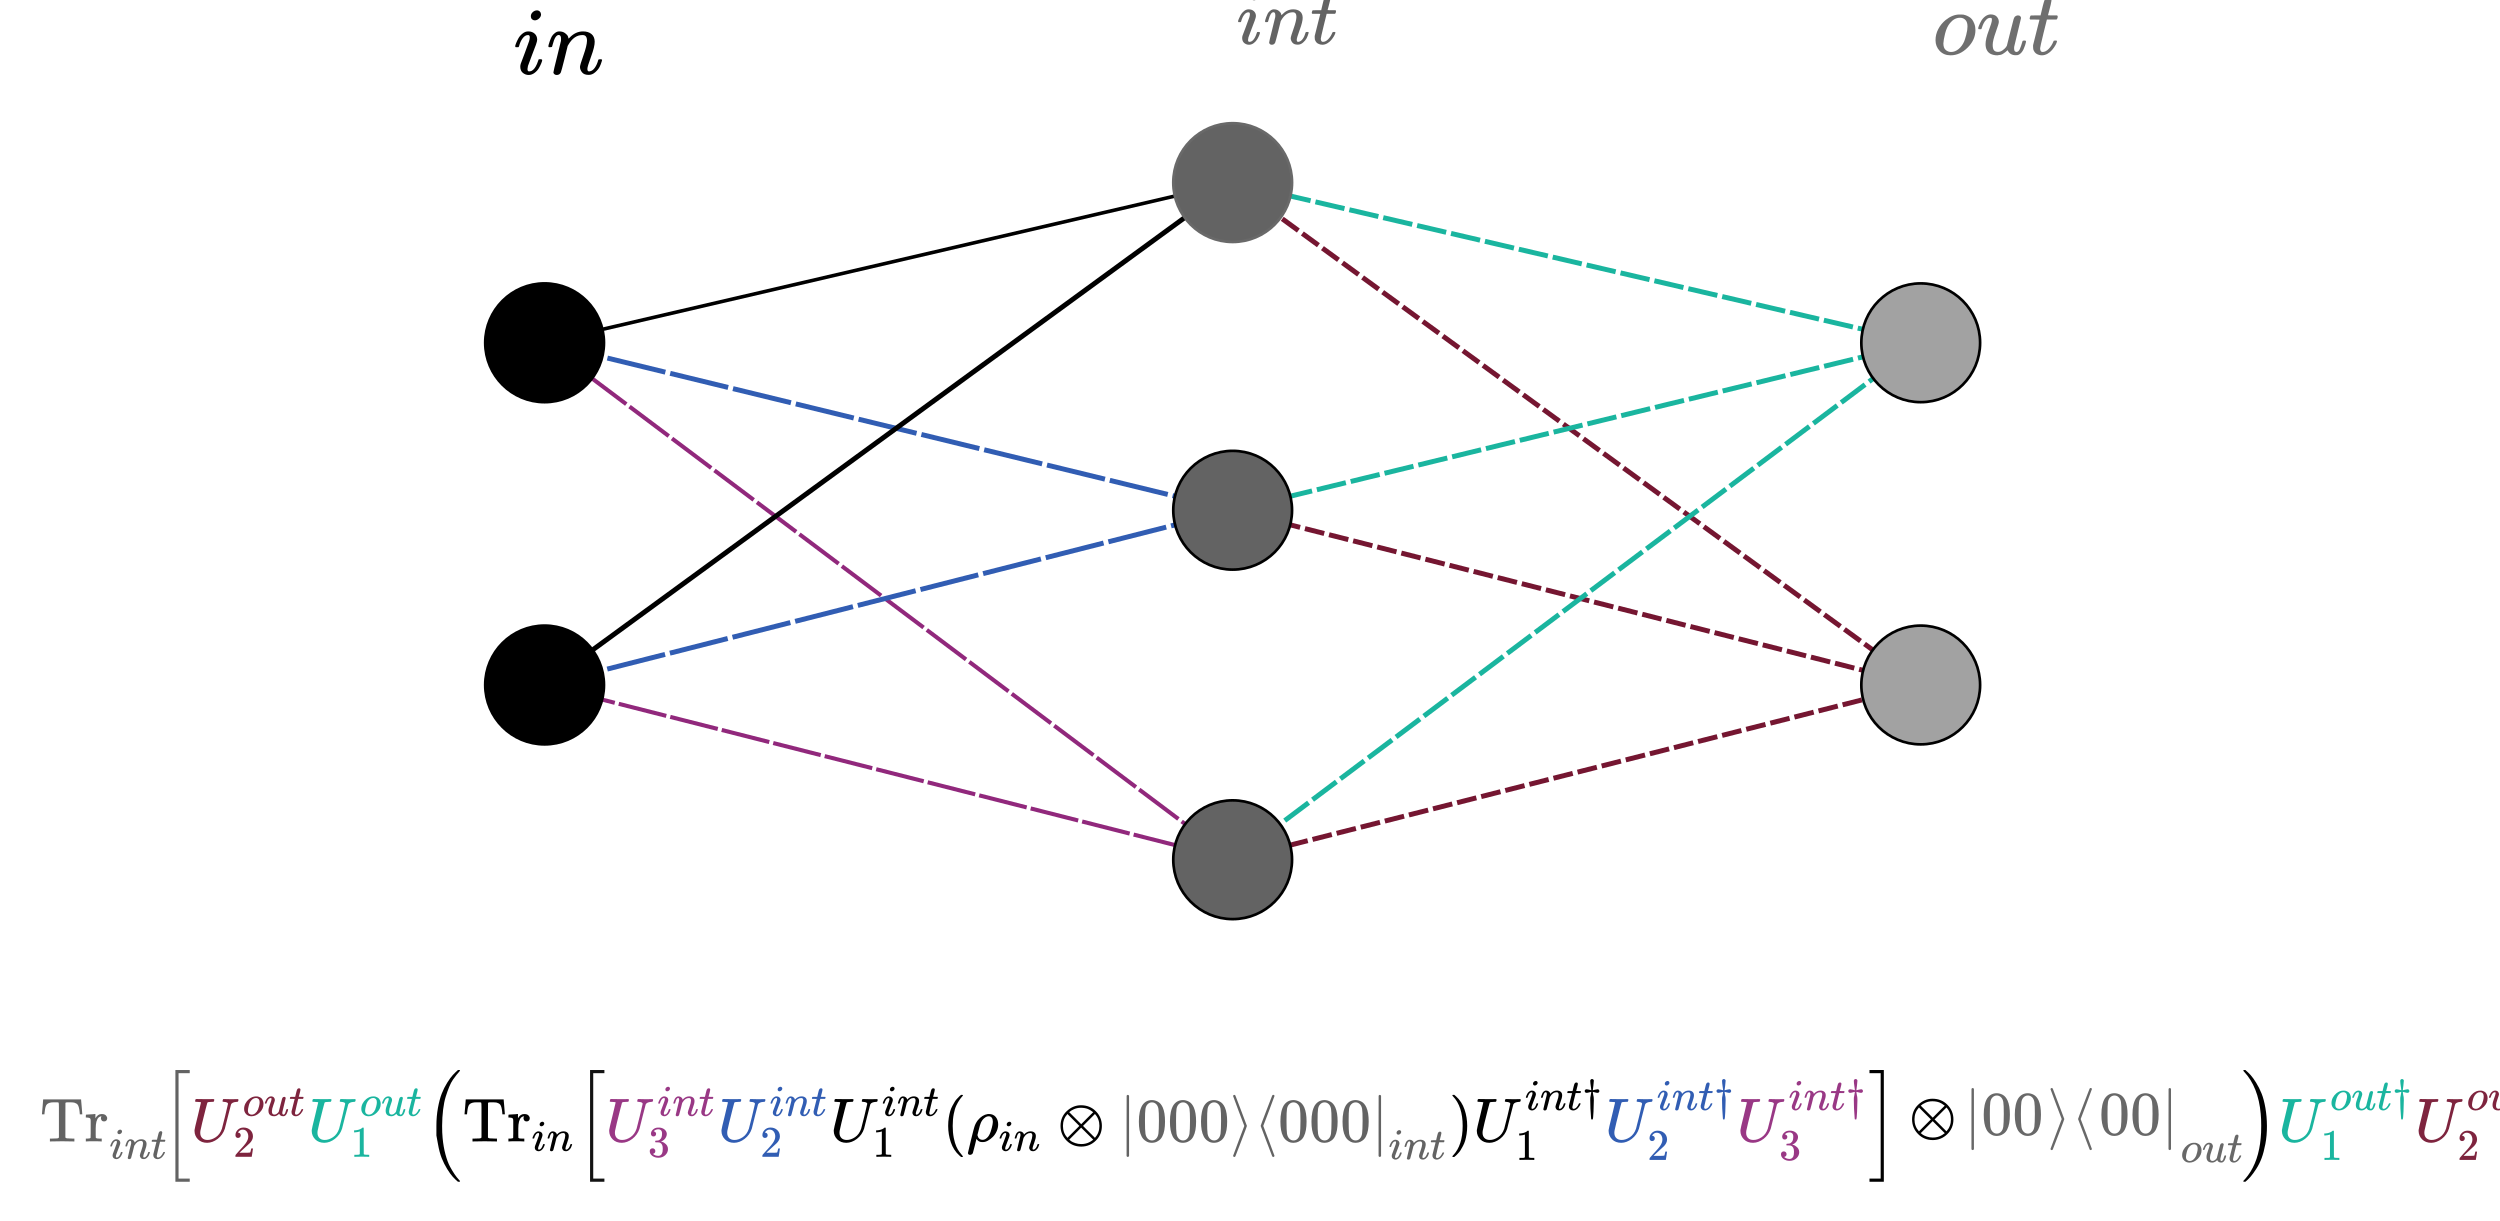 <?xml version="1.0" encoding="UTF-8" standalone="no"?>
<svg
   xmlns:dc="http://purl.org/dc/elements/1.1/"
   xmlns:cc="http://creativecommons.org/ns#"
   xmlns:rdf="http://www.w3.org/1999/02/22-rdf-syntax-ns#"
   xmlns:svg="http://www.w3.org/2000/svg"
   xmlns="http://www.w3.org/2000/svg"
   xmlns:xlink="http://www.w3.org/1999/xlink"
   xmlns:sodipodi="http://sodipodi.sourceforge.net/DTD/sodipodi-0.dtd"
   xmlns:inkscape="http://www.inkscape.org/namespaces/inkscape"
   sodipodi:docname="QNNex.svg"
   inkscape:version="1.0 (4035a4fb49, 2020-05-01)"
   id="svg8"
   version="1.1"
   viewBox="0 0 183.537 89.639"
   height="89.639mm"
   width="183.537mm">
  <defs
     id="defs2">
    <path
       id="MJX-138-TEX-N-54"
       d="m 36,443 q 1,5 10,115 9,110 9,113 v 6 h 611 v -6 q 1,-5 10,-115 9,-110 9,-113 v -6 h -40 v 6 q 0,2 -3,35 -3,33 -11,66 -8,33 -21,49 -17,21 -55,32 -21,5 -77,5 h -27 -8 q -26,0 -29,-12 -1,-2 -1,-279 V 63 q 7,-10 26,-13 19,-3 89,-4 h 30 V 0 H 545 L 361,3 Q 186,1 177,0 h -13 v 46 h 30 q 70,0 89,3 19,3 26,14 v 276 211 q 0,70 -5,75 -5,5 -33,5 H 244 224 Q 154,630 119,601 101,585 93,554 85,523 81,486 77,449 76,443 v -6 H 36 Z" />
    <path
       id="MJX-138-TEX-N-72"
       d="m 36,46 h 14 q 39,0 47,14 v 8 q 0,9 0,23 0,14 1,31 1,17 0,39 -1,22 0,42 0,31 0,66 0,35 0,59 l -1,23 q -3,19 -14,25 -11,6 -45,9 H 20 v 23 q 0,23 2,23 l 10,1 q 10,1 28,2 18,1 36,2 16,1 35,2 19,1 29,3 10,2 11,1 h 3 v -69 q 39,68 97,68 h 6 q 45,0 66,-22 21,-22 21,-46 0,-21 -13,-36 -13,-15 -38,-15 -25,0 -37,16 -12,16 -13,34 0,9 2,16 2,7 5,12 3,5 3,5 -2,2 -23,-4 -16,-8 -24,-15 -47,-45 -47,-179 v -53 q 0,-13 0,-27 0,-14 0,-26 0,-12 1,-20 1,-8 0,-15 v -5 q 1,-2 3,-4 2,-2 5,-3 3,-1 5,-3 2,-2 7,-2 5,0 7,-1 2,-1 9,-1 7,0 9,0 2,0 10,-1 8,-1 10,0 h 31 V 0 h -9 Q 249,3 140,3 37,3 28,0 h -8 v 46 z" />
    <path
       id="MJX-138-TEX-N-31"
       d="m 213,578 -13,-5 q -14,-5 -40,-10 -26,-5 -58,-7 H 83 v 46 h 19 q 47,2 87,15 40,13 56,24 16,11 28,22 2,3 12,3 9,0 17,-6 V 361 l 1,-300 q 7,-7 12,-9 5,-2 24,-4 19,-2 62,-2 h 26 V 0 H 416 Q 395,3 257,3 121,3 100,0 H 88 v 46 h 26 q 22,0 38,0 16,0 25,1 9,1 16,3 7,2 8,2 1,0 6,5 5,5 6,4 z" />
    <path
       id="MJX-138-TEX-LO-5B"
       d="m 224,-649 v 1799 h 231 v -51 H 275 V -598 h 180 v -51 z" />
    <path
       id="MJX-138-TEX-I-55"
       d="m 107,637 q -34,0 -36,4 -1,2 -1,8 0,24 11,33 2,1 17,1 41,-2 136,-2 34,0 63,0 29,0 45,1 16,1 20,0 16,0 16,-10 0,-2 -2,-14 -5,-17 -10,-20 h -2 q -2,0 -5,0 -3,0 -7,0 -4,0 -9,-1 -5,-1 -9,0 -39,-1 -50,-3 -11,-2 -18,-11 -1,-2 -28,-105 -27,-103 -54,-216 -27,-113 -30,-133 -2,-14 -2,-29 0,-54 31,-85 31,-31 86,-31 67,0 134,45 67,45 98,136 l 51,201 q 47,192 47,200 0,27 -64,31 -24,0 -24,11 0,2 2,12 4,16 6,19 2,3 10,4 3,0 32,-1 29,-1 84,-2 51,0 78,1 27,1 29,1 15,0 15,-10 0,-22 -8,-30 -3,-5 -22,-5 -71,-4 -89,-40 -2,-5 -50,-193 Q 557,235 548,205 515,105 433,42 351,-21 263,-22 171,-22 116,34 61,90 60,167 v 16 q 0,18 55,238 49,201 49,207 0,7 -57,9 z" />
    <path
       id="MJX-138-TEX-I-6F"
       d="m 201,-11 q -75,0 -121,49 -46,49 -46,118 0,65 30,123 30,58 82,101 76,61 155,61 32,0 40,-1 13,-3 26,-7 13,-4 35,-16 22,-12 36,-30 14,-18 26,-49 12,-31 12,-70 0,-107 -86,-193 -86,-86 -189,-86 z m -80,131 q 0,-50 26,-72 26,-22 59,-22 44,0 83,32 39,32 62,84 9,21 23,74 14,53 14,92 0,44 -18,67 -24,30 -64,30 -63,0 -111,-58 -37,-44 -55,-117 -18,-73 -19,-110 z" />
    <path
       id="MJX-138-TEX-I-75"
       d="m 21,287 q 0,8 9,31 9,23 25,52 16,29 44,50 28,21 59,22 46,0 69,-25 23,-25 23,-59 0,-18 -34,-112 -34,-94 -34,-141 0,-43 14,-60 14,-17 42,-18 28,-1 53,17 25,18 37,34 l 11,17 q 2,4 38,152 30,120 36,140 6,20 14,29 17,15 36,15 17,0 25,-10 8,-10 8,-19 L 420,84 q -1,-5 -1,-16 0,-25 7,-33 7,-8 21,-9 22,3 35,31 13,28 30,88 2,8 20,8 19,0 19,-9 -1,-5 -2,-14 -1,-9 -9,-32 -8,-23 -17,-43 -9,-20 -25,-38 -16,-18 -36,-25 -8,-2 -24,-2 -66,0 -91,56 -2,-1 -11,-10 -9,-9 -18,-15 -9,-6 -22,-15 -13,-9 -29,-12 -16,-3 -34,-5 -44,0 -78,18 -52,31 -52,106 0,57 35,149 35,92 35,117 0,1 0,2 0,9 0,12 0,3 -4,7 -4,4 -11,4 h -4 Q 131,404 112,385 93,366 82,344 71,322 65,302 59,282 57,280 55,278 41,278 H 27 q -6,6 -6,9 z" />
    <path
       id="MJX-138-TEX-I-74"
       d="m 26,385 q -7,7 -7,10 0,4 3,16 3,12 5,14 2,5 9,5 7,0 51,1 h 53 l 19,80 q 3,11 7,29 4,18 7,26 3,8 6,20 3,12 8,17 5,5 10,12 5,7 14,9 9,2 18,2 18,-1 25,-11 7,-10 7,-19 0,-7 -9,-47 -9,-40 -20,-79 l -10,-37 q 0,-2 50,-2 h 51 q 7,-7 7,-11 0,-22 -13,-35 H 210 L 174,240 Q 135,80 135,68 q 0,-42 27,-42 35,0 68,34 33,34 53,84 2,6 5,7 3,1 15,2 h 4 q 15,0 15,-8 0,-3 -3,-12 Q 314,117 301,95 288,73 267,48 246,23 216,6 186,-11 155,-11 125,-11 98,4 71,19 59,56 57,64 57,83 v 18 l 35,140 q 35,141 36,142 0,2 -51,2 z" />
    <path
       id="MJX-138-TEX-N-32"
       d="m 109,429 q -27,0 -43,18 -16,18 -16,44 0,71 53,123 53,52 132,52 91,0 152,-56 61,-56 62,-145 0,-43 -20,-82 -20,-39 -48,-68 -28,-29 -80,-74 -36,-31 -100,-92 l -59,-56 76,-1 q 157,0 167,5 7,2 24,89 v 3 h 40 v -3 Q 448,183 436,95 424,7 421,3 V 0 H 50 v 19 12 q 0,7 6,15 6,8 30,35 29,32 50,56 9,10 34,37 25,27 34,37 9,10 29,33 20,23 28,34 8,11 23,30 15,19 21,32 6,13 15,29 9,16 13,32 4,16 7,30 3,14 3,33 0,63 -34,109 -34,46 -97,46 -33,0 -58,-17 -25,-17 -35,-33 -10,-16 -10,-19 0,-1 5,-1 18,0 37,-14 19,-14 19,-46 0,-25 -16,-42 -16,-17 -45,-18 z" />
    <path
       id="MJX-138-TEX-LO-28"
       d="m 180,96 q 0,0 0,154 0,154 25,291 25,137 61,229 36,92 87,174 51,82 91,125 40,43 83,81 h 28 q 6,-6 6,-9 0,-4 -16,-21 -16,-17 -41,-48 -25,-31 -57,-77 Q 415,949 386,878 357,807 330,721 303,635 288,513 273,391 272,251 q 0,-118 8,-195 13,-143 46,-265 33,-122 73,-196 40,-74 76,-126 36,-52 61,-78 25,-26 25,-31 0,-3 -6,-9 h -28 q -44,37 -84,81 -40,44 -90,125 -50,81 -87,173 -37,92 -61,229 z" />
    <path
       id="MJX-138-TEX-I-69"
       d="m 184,600 q 0,24 19,42 19,18 44,19 18,0 30,-12 12,-12 13,-30 0,-23 -20,-42 -20,-19 -44,-20 -15,0 -28,10 -13,10 -14,33 z M 21,287 q 0,8 9,31 9,23 24,51 15,28 44,51 29,23 60,22 39,0 65,-23 26,-23 27,-62 0,-17 -14,-56 -14,-39 -40,-105 -26,-66 -42,-113 -5,-22 -5,-32 0,-25 17,-25 9,0 19,3 10,3 23,14 13,11 27,35 14,24 25,59 3,12 5,14 2,2 17,2 20,0 20,-10 0,-8 -9,-31 -9,-23 -25,-51 -16,-28 -45,-50 -29,-22 -62,-22 -32,0 -59,21 -27,21 -28,64 0,17 5,32 5,15 43,114 38,101 44,121 6,20 7,39 0,24 -17,24 h -2 q -30,0 -55,-33 -25,-33 -38,-84 -1,-1 -2,-3 -1,-2 -1,-3 0,-1 -2,-2 -2,-1 -3,-1 -1,0 -4,0 -3,0 -8,0 H 27 q -6,6 -6,9 z" />
    <path
       id="MJX-138-TEX-I-6E"
       d="m 21,287 q 1,6 3,16 2,10 12,38 10,28 20,47 10,19 33,37 23,18 46,17 36,0 60,-18 24,-18 30,-34 6,-16 6,-21 0,-2 1,-2 l 11,11 q 61,64 139,64 54,0 87,-27 33,-27 34,-79 1,-52 -38,-157 -39,-105 -38,-127 0,-26 17,-26 6,0 9,1 29,5 52,38 23,33 35,80 2,8 20,8 20,0 20,-8 0,-1 -4,-15 -8,-29 -22,-57 -14,-28 -46,-56 -32,-28 -69,-27 -47,0 -68,27 -21,27 -21,56 0,19 36,120 36,101 37,152 0,59 -44,59 h -5 Q 288,404 229,303 L 222,291 189,157 Q 156,26 151,16 138,-11 108,-11 95,-11 87,-5 79,1 76,7 q -3,6 -2,10 0,13 38,163 38,150 40,163 1,5 1,23 0,39 -24,39 -38,0 -63,-100 -6,-20 -6,-21 -2,-6 -19,-6 H 27 q -6,6 -6,9 z" />
    <path
       id="MJX-138-TEX-N-33"
       d="m 127,463 q -27,0 -42,17 -15,17 -16,44 0,55 48,98 48,43 116,43 35,0 44,-1 74,-12 113,-53 39,-41 40,-89 0,-52 -34,-101 -34,-49 -94,-71 l -3,-2 q 0,-1 9,-3 9,-2 29,-9 20,-7 38,-21 82,-53 82,-140 0,-79 -62,-138 -62,-59 -157,-59 -80,0 -138,43 -58,43 -58,109 0,28 18,45 18,17 45,18 28,0 46,-18 18,-18 18,-45 0,-11 -3,-20 -3,-9 -7,-16 -4,-7 -11,-12 -7,-5 -12,-8 -5,-3 -10,-4 -5,-1 -8,-3 l -4,-1 q 51,-45 124,-45 55,0 83,53 17,33 17,101 v 20 q 0,95 -64,127 -15,6 -61,7 l -42,1 -3,2 q -2,3 -2,16 0,18 8,18 28,0 58,5 34,5 62,42 28,37 28,112 v 8 q 0,57 -35,79 -22,14 -47,14 -32,0 -59,-11 -27,-11 -38,-23 -11,-12 -11,-12 h 3 q 3,-1 8,-2 5,-1 10,-5 5,-4 12,-7 7,-3 10,-11 3,-8 8,-15 5,-7 3,-20 0,-22 -14,-39 -14,-17 -45,-18 z" />
    <path
       id="MJX-138-TEX-N-28"
       d="m 94,250 q 0,69 10,131 10,62 23,107 13,45 37,88 24,43 38,67 14,24 42,52 28,28 33,34 5,6 25,21 h 13 4 q 14,0 14,-9 0,-3 -17,-21 -17,-18 -41,-53 -24,-35 -49,-86 -25,-51 -42,-138 -17,-87 -17,-193 0,-106 17,-192 17,-86 41,-139 24,-53 49,-86 25,-33 42,-53 17,-20 17,-21 0,-9 -15,-9 h -3 -13 l -28,24 Q 180,-141 137,-14 94,113 94,250 Z" />
    <path
       id="MJX-138-TEX-I-3C1"
       d="m 58,-216 q -33,0 -35,30 0,10 50,212 50,202 54,208 16,55 55,107 70,86 159,100 2,0 8,0 6,0 10,1 73,0 112,-48 39,-48 39,-118 0,-57 -24,-111 Q 462,111 425,74 388,37 345,13 302,-11 266,-10 h -11 -7 q -51,0 -83,45 l -5,6 -27,-112 q -25,-97 -29,-110 -4,-13 -12,-21 -16,-14 -34,-14 z m 366,538 q 0,37 -17,60 -17,23 -50,23 -35,0 -70,-29 -35,-29 -56,-76 -14,-31 -38,-130 l -17,-68 q 17,-76 84,-76 38,0 74,36 33,30 55,96 22,66 29,108 7,42 6,56 z" />
    <path
       id="MJX-138-TEX-N-2297"
       d="m 56,250 q 0,144 100,238 100,94 228,95 146,0 242,-98 96,-98 96,-235 Q 722,110 625,14 528,-82 390,-83 249,-83 153,14 57,111 56,250 Z m 526,221 q -51,39 -86,52 -50,19 -115,19 -57,0 -109,-23 -52,-23 -76,-48 l 193,-193 96,97 z M 167,442 Q 95,362 95,250 95,137 167,58 L 359,250 Z M 610,58 q 72,80 72,192 0,113 -72,192 L 418,250 Z M 196,29 q 13,-13 34,-27 21,-14 65,-29 44,-15 93,-15 21,0 41,2 20,2 36,7 16,5 31,10 15,5 26,12 11,7 22,12 11,5 17,12 6,7 13,9 7,2 8,7 L 388,222 Z" />
    <path
       id="MJX-138-TEX-N-7C"
       d="m 139,-249 h -2 q -12,0 -18,14 v 486 l 1,486 q 10,13 19,13 13,0 20,-15 v -970 q -8,-14 -18,-14 z" />
    <path
       id="MJX-138-TEX-N-30"
       d="m 96,585 q 56,81 153,81 48,0 96,-26 48,-26 78,-92 37,-83 37,-228 0,-155 -43,-237 -20,-42 -55,-67 -35,-25 -61,-31 -26,-6 -51,-7 -26,0 -52,6 -26,6 -61,32 -35,26 -55,67 -43,82 -43,237 0,174 57,265 z m 225,12 q -30,32 -71,32 -42,0 -72,-32 -25,-26 -33,-72 -8,-46 -8,-192 0,-158 8,-208 8,-50 36,-79 28,-30 69,-30 40,0 68,30 29,30 36,84 7,54 8,203 0,145 -8,191 -8,46 -33,73 z" />
    <path
       id="MJX-138-TEX-N-27E9"
       d="m 55,732 q 1,7 6,12 5,5 14,6 10,0 17,-10 3,-7 94,-246 91,-239 92,-244 1,-5 -91,-244 -92,-239 -95,-246 -7,-10 -17,-10 -8,0 -13,5 -5,5 -7,13 0,5 90,243 91,237 91,239 0,2 -91,239 -90,238 -90,243 z" />
    <path
       id="MJX-138-TEX-N-27E8"
       d="m 333,-232 q -1,-7 -6,-12 -5,-5 -14,-6 -10,0 -17,10 -3,7 -94,246 -91,239 -92,244 -1,5 91,244 92,239 95,246 3,5 10,9 l 3,1 q 3,0 4,0 18,0 20,-18 0,-5 -90,-243 -91,-237 -91,-239 0,-2 91,-239 90,-238 90,-243 z" />
    <path
       id="MJX-138-TEX-N-29"
       d="m 60,749 4,1 q 5,0 10,0 h 12 l 28,-24 q 94,-85 137,-212 43,-127 43,-264 0,-68 -10,-131 -10,-63 -23,-107 -13,-44 -37,-88 -24,-44 -38,-67 -14,-23 -41,-51 -27,-28 -32,-33 -5,-5 -23,-19 -3,-3 -4,-4 H 74 q -8,0 -11,0 -3,0 -5,3 -2,3 -3,9 1,1 11,13 155,161 155,475 0,314 -155,475 -10,12 -11,13 0,8 5,11 z" />
    <path
       id="MJX-138-TEX-N-2020"
       d="m 182,675 q 13,30 40,30 12,0 21,-5 9,-5 10,-9 1,-4 10,-16 l -1,-20 q 0,-35 -10,-106 -10,-71 -12,-95 v -5 q 10,2 48,12 38,10 58,11 20,1 31,-11 11,-12 12,-30 0,-14 -10,-27 -10,-13 -33,-14 -19,0 -58,11 -39,11 -45,11 h -3 v -7 q 5,-38 10,-66 5,-28 8,-38 3,-10 3,-27 0,-17 2,-49 0,-101 -8,-266 -8,-165 -16,-172 -3,-3 -17,-3 h -5 q -11,0 -13,4 -2,4 -4,26 -1,11 -1,18 -18,206 -18,393 0,40 1,55 1,15 9,47 8,32 13,78 v 7 h -3 q -5,0 -44,-11 -39,-11 -59,-11 -22,0 -32,13 -10,13 -11,28 -1,15 10,27 11,12 33,14 18,0 57,-10 39,-10 50,-13 -1,3 -1,11 0,8 -3,30 -3,22 -8,57 -11,72 -11,108 z" />
    <path
       id="MJX-138-TEX-LO-5D"
       d="m 16,1099 v 51 H 247 V -649 H 16 v 51 h 180 v 1697 z" />
    <path
       id="MJX-138-TEX-LO-29"
       d="m 35,1138 q 0,12 16,12 h 5 13 q 44,-37 84,-81 40,-44 90,-125 50,-81 87,-173 37,-92 61,-230 24,-138 25,-291 1,-153 -25,-290 -26,-137 -61,-230 -35,-93 -87,-173 -52,-80 -91,-125 -39,-45 -83,-81 H 56 q -13,0 -17,2 -4,2 -4,10 30,30 75,89 173,232 206,604 8,77 8,195 0,117 -8,194 -38,432 -268,678 -12,14 -13,15 z" />
    <path
       id="MJX-138-TEX-N-3D"
       d="m 56,347 q 0,13 14,20 h 637 q 15,-8 15,-20 0,-11 -14,-19 L 390,327 H 72 q -16,5 -16,20 z m 0,-194 q 0,15 16,20 h 636 q 14,-10 14,-20 0,-13 -15,-20 H 70 q -14,7 -14,20 z" />
  </defs>
  <sodipodi:namedview
     inkscape:window-maximized="1"
     inkscape:window-y="-11"
     inkscape:window-x="-11"
     inkscape:window-height="986"
     inkscape:window-width="1920"
     inkscape:snap-global="false"
     inkscape:snap-center="true"
     inkscape:guide-bbox="true"
     showguides="false"
     showgrid="false"
     inkscape:document-rotation="0"
     inkscape:current-layer="g2438"
     inkscape:document-units="mm"
     inkscape:cy="185.10677"
     inkscape:cx="351.33241"
     inkscape:zoom="1.4"
     inkscape:pageshadow="2"
     inkscape:pageopacity="0.0"
     borderopacity="1.0"
     bordercolor="#666666"
     pagecolor="#ffffff"
     id="base"
     fit-margin-top="3"
     lock-margins="true"
     fit-margin-left="3"
     fit-margin-right="3"
     fit-margin-bottom="3">
    <sodipodi:guide
       id="guide833"
       orientation="0,-1"
       position="-7.593,76.234" />
    <sodipodi:guide
       id="guide835"
       orientation="0,-1"
       position="-10.265,52.18" />
    <sodipodi:guide
       id="guide837"
       orientation="0,-1"
       position="-10.533,26.522" />
    <sodipodi:guide
       id="guide839"
       orientation="1,0"
       position="39.981,76.234" />
    <sodipodi:guide
       id="guide841"
       orientation="1,0"
       position="90.495,76.234" />
    <sodipodi:guide
       id="guide843"
       orientation="0,-1"
       position="-26.302,89.063" />
    <sodipodi:guide
       id="guide845"
       orientation="0,-1"
       position="-15.343,64.474" />
    <sodipodi:guide
       id="guide847"
       orientation="0,-1"
       position="0.425,39.351" />
    <sodipodi:guide
       id="guide849"
       orientation="0,-1"
       position="3.365,14.495" />
    <sodipodi:guide
       id="guide949"
       orientation="1,0"
       position="139.869,71.563" />
  </sodipodi:namedview>
  <g
     id="layer1"
     inkscape:groupmode="layer"
     inkscape:label="Layer 1"
     transform="translate(-9.998,-37.109)">
    <path
       style="fill:none;stroke:#751631;stroke-width:0.365;stroke-linecap:butt;stroke-linejoin:miter;stroke-miterlimit:4;stroke-dasharray:1.46, 0.365;stroke-dashoffset:0;stroke-opacity:1"
       d="m 151.007,87.397 -50.514,-36.883"
       id="path927-5" />
    <path
       style="fill:none;stroke:#751631;stroke-width:0.365;stroke-linecap:butt;stroke-linejoin:miter;stroke-miterlimit:4;stroke-dasharray:1.46, 0.365;stroke-dashoffset:0;stroke-opacity:1"
       d="m 100.493,74.568 50.514,12.829 -50.514,12.829"
       id="path929-8" />
    <path
       id="path925"
       d="m 49.979,62.274 50.514,37.952"
       style="fill:none;stroke:#91287c;stroke-width:0.3;stroke-linecap:butt;stroke-linejoin:miter;stroke-miterlimit:4;stroke-dasharray:3.6, 0.3;stroke-dashoffset:0;stroke-opacity:1" />
    <path
       id="path1003"
       d="M 100.493,100.226 49.979,87.397"
       style="fill:none;stroke:#91287c;stroke-width:0.3;stroke-linecap:butt;stroke-linejoin:miter;stroke-miterlimit:4;stroke-dasharray:3.6, 0.3;stroke-dashoffset:0;stroke-opacity:1" />
    <path
       id="path923"
       d="M 49.979,62.274 100.493,74.568"
       style="fill:none;stroke:#315db3;stroke-width:0.365;stroke-linecap:butt;stroke-linejoin:miter;stroke-miterlimit:4;stroke-dasharray:4.38, 0.365;stroke-dashoffset:0;stroke-opacity:1" />
    <path
       id="path1001"
       d="M 49.979,87.397 100.493,74.568"
       style="fill:none;stroke:#315db3;stroke-width:0.365;stroke-linecap:butt;stroke-linejoin:miter;stroke-miterlimit:4;stroke-dasharray:4.38, 0.365;stroke-dashoffset:0;stroke-opacity:1" />
    <path
       id="path927"
       d="m 49.979,87.397 50.514,-36.883"
       style="fill:#000000;stroke:#000000;stroke-width:0.365;stroke-linecap:butt;stroke-linejoin:miter;stroke-miterlimit:4;stroke-dasharray:none;stroke-dashoffset:0;stroke-opacity:1" />
    <path
       style="fill:none;stroke:#1ab59f;stroke-width:0.365;stroke-linecap:butt;stroke-linejoin:miter;stroke-miterlimit:4;stroke-dasharray:2.19, 0.365;stroke-dashoffset:0;stroke-opacity:1"
       d="M 151.007,62.274 100.493,50.514"
       id="path921-6" />
    <path
       style="fill:none;stroke:#1ab59f;stroke-width:0.365;stroke-linecap:butt;stroke-linejoin:miter;stroke-miterlimit:4;stroke-dasharray:2.19, 0.365;stroke-dashoffset:0;stroke-opacity:1"
       d="m 151.007,62.274 -50.514,12.294"
       id="path923-2" />
    <path
       style="fill:none;stroke:#1ab59f;stroke-width:0.365;stroke-linecap:butt;stroke-linejoin:miter;stroke-miterlimit:4;stroke-dasharray:2.19, 0.365;stroke-dashoffset:0;stroke-opacity:1"
       d="M 151.007,62.274 100.493,100.226"
       id="path925-8" />
    <circle
       style="font-variation-settings:normal;opacity:1;vector-effect:none;fill:#000000;fill-opacity:1;fill-rule:evenodd;stroke:#000000;stroke-width:0.198;stroke-linecap:butt;stroke-linejoin:miter;stroke-miterlimit:4;stroke-dasharray:none;stroke-dashoffset:0;stroke-opacity:1;stop-color:#000000;stop-opacity:1"
       id="path851-7"
       cx="49.979"
       cy="62.274"
       r="4.36" />
    <path
       id="path921"
       d="M 49.979,62.274 100.493,50.514"
       style="fill:none;stroke:#000000;stroke-width:0.265px;stroke-linecap:butt;stroke-linejoin:miter;stroke-opacity:1" />
    <circle
       r="4.36"
       cy="100.226"
       cx="100.493"
       id="path851-7-4"
       style="font-variation-settings:normal;opacity:1;vector-effect:none;fill:#636363;fill-opacity:1;fill-rule:evenodd;stroke:#000000;stroke-width:0.198;stroke-linecap:butt;stroke-linejoin:miter;stroke-miterlimit:4;stroke-dasharray:none;stroke-dashoffset:0;stroke-opacity:1;stop-color:#000000;stop-opacity:1" />
    <circle
       r="4.36"
       cy="74.568"
       cx="100.493"
       id="path851-7-9"
       style="font-variation-settings:normal;opacity:1;vector-effect:none;fill:#636363;fill-opacity:1;fill-rule:evenodd;stroke:#000000;stroke-width:0.198;stroke-linecap:butt;stroke-linejoin:miter;stroke-miterlimit:4;stroke-dasharray:none;stroke-dashoffset:0;stroke-opacity:1;stop-color:#000000;stop-opacity:1" />
    <circle
       r="4.36"
       cy="50.514"
       cx="100.493"
       id="path851-7-3"
       style="font-variation-settings:normal;opacity:1;vector-effect:none;fill:#636363;fill-opacity:1;fill-rule:evenodd;stroke:#696969;stroke-width:0.198;stroke-linecap:butt;stroke-linejoin:miter;stroke-miterlimit:4;stroke-dasharray:none;stroke-dashoffset:0;stroke-opacity:1;stop-color:#000000;stop-opacity:1" />
    <circle
       r="4.36"
       cy="87.397"
       cx="49.979"
       id="path851-7-8"
       style="font-variation-settings:normal;opacity:1;vector-effect:none;fill:#000000;fill-opacity:1;fill-rule:evenodd;stroke:#000000;stroke-width:0.198;stroke-linecap:butt;stroke-linejoin:miter;stroke-miterlimit:4;stroke-dasharray:none;stroke-dashoffset:0;stroke-opacity:1;stop-color:#000000;stop-opacity:1" />
    <circle
       transform="scale(-1,1)"
       r="4.36"
       cy="62.274"
       cx="-151.007"
       id="path851-7-55"
       style="font-variation-settings:normal;opacity:1;vector-effect:none;fill:#a2a2a2;fill-opacity:1;fill-rule:evenodd;stroke:#000000;stroke-width:0.198;stroke-linecap:butt;stroke-linejoin:miter;stroke-miterlimit:4;stroke-dasharray:none;stroke-dashoffset:0;stroke-opacity:1;stop-color:#000000;stop-opacity:1" />
    <circle
       transform="scale(-1,1)"
       style="font-variation-settings:normal;opacity:1;vector-effect:none;fill:#a2a2a2;fill-opacity:1;fill-rule:evenodd;stroke:#000000;stroke-width:0.198;stroke-linecap:butt;stroke-linejoin:miter;stroke-miterlimit:4;stroke-dasharray:none;stroke-dashoffset:0;stroke-opacity:1;stop-color:#000000;stop-opacity:1"
       id="path851-7-8-68"
       cx="-151.007"
       cy="87.397"
       r="4.36" />
    <g
       style="fill:#000000;stroke:#000000;stroke-width:0"
       id="g2464"
       data-mml-node="math"
       transform="matrix(0.005,0,0,-0.005,11.166,121.018)">
      <use
         transform="matrix(0.912,0,0,0.912,349.715,21.981)"
         style="fill:#636363;fill-opacity:1"
         height="100%"
         width="100%"
         y="0"
         x="0"
         id="use2038"
         xlink:href="#MJX-138-TEX-N-54" />
      <use
         style="fill:#636363;fill-opacity:1"
         height="100%"
         width="100%"
         y="0"
         x="0"
         id="use2040"
         transform="matrix(0.912,0,0,0.912,1008.359,21.981)"
         xlink:href="#MJX-138-TEX-N-72" />
      <g
         id="g2438"
         transform="translate(1517.6)"
         data-mml-node="mrow">
        <use
           transform="matrix(0.912,0,0,0.912,619.773,21.981)"
           xlink:href="#MJX-138-TEX-LO-5B"
           id="use2052"
           x="0"
           y="0"
           width="100%"
           height="100%"
           style="fill:#636363;fill-opacity:1" />
        <use
           transform="matrix(0.912,0,0,0.912,1050.355,21.981)"
           style="fill:#751631;fill-opacity:0.937"
           height="100%"
           width="100%"
           y="0"
           x="0"
           id="use2056"
           xlink:href="#MJX-138-TEX-I-55" />
        <use
           transform="matrix(0.645,0,0,0.645,1810.989,398.741)"
           xlink:href="#MJX-138-TEX-I-6F"
           id="use2060"
           x="0"
           y="0"
           width="100%"
           height="100%"
           style="fill:#751631;fill-opacity:0.937" />
        <use
           transform="matrix(0.645,0,0,0.645,2123.795,398.741)"
           xlink:href="#MJX-138-TEX-I-75"
           id="use2064"
           x="0"
           y="0"
           width="100%"
           height="100%"
           style="fill:#751631;fill-opacity:0.937" />
        <use
           transform="matrix(0.645,0,0,0.645,2492.713,398.741)"
           xlink:href="#MJX-138-TEX-I-74"
           id="use2068"
           x="0"
           y="0"
           width="100%"
           height="100%"
           style="fill:#751631;fill-opacity:0.937" />
        <use
           transform="matrix(0.645,0,0,0.645,1673.422,-203.344)"
           style="fill:#751631;fill-opacity:0.937"
           height="100%"
           width="100%"
           y="0"
           x="0"
           id="use2074"
           xlink:href="#MJX-138-TEX-N-32" />
        <use
           transform="matrix(0.912,0,0,0.912,2771.315,21.981)"
           style="fill:#1ab59f;fill-opacity:1"
           height="100%"
           width="100%"
           y="0"
           x="0"
           id="use2080"
           xlink:href="#MJX-138-TEX-I-55" />
        <use
           transform="matrix(0.645,0,0,0.645,3531.949,398.741)"
           xlink:href="#MJX-138-TEX-I-6F"
           id="use2084"
           x="0"
           y="0"
           width="100%"
           height="100%"
           style="fill:#1ab59f;fill-opacity:1" />
        <use
           transform="matrix(0.645,0,0,0.645,3844.755,398.741)"
           xlink:href="#MJX-138-TEX-I-75"
           id="use2088"
           x="0"
           y="0"
           width="100%"
           height="100%"
           style="fill:#1ab59f;fill-opacity:1" />
        <use
           transform="matrix(0.645,0,0,0.645,4213.672,398.741)"
           xlink:href="#MJX-138-TEX-I-74"
           id="use2092"
           x="0"
           y="0"
           width="100%"
           height="100%"
           style="fill:#1ab59f;fill-opacity:1" />
        <use
           transform="matrix(0.645,0,0,0.645,3394.382,-203.344)"
           style="fill:#1ab59f;fill-opacity:1"
           height="100%"
           width="100%"
           y="0"
           x="0"
           id="use2098"
           xlink:href="#MJX-138-TEX-N-31" />
        <use
           transform="matrix(0.912,0,0,0.912,4492.275,21.981)"
           height="100%"
           width="100%"
           y="0"
           x="0"
           id="use2104"
           xlink:href="#MJX-138-TEX-LO-28" />
        <use
           transform="matrix(0.912,0,0,0.912,5036.888,21.981)"
           xlink:href="#MJX-138-TEX-N-54"
           id="use2108"
           x="0"
           y="0"
           width="100%"
           height="100%" />
        <use
           xlink:href="#MJX-138-TEX-N-72"
           transform="matrix(0.912,0,0,0.912,5695.532,21.981)"
           id="use2110"
           x="0"
           y="0"
           width="100%"
           height="100%" />
        <use
           transform="matrix(0.645,0,0,0.645,6053.134,-114.856)"
           height="100%"
           width="100%"
           y="0"
           x="0"
           id="use2114"
           xlink:href="#MJX-138-TEX-I-69" />
        <use
           transform="matrix(0.645,0,0,0.645,6275.645,-114.856)"
           height="100%"
           width="100%"
           y="0"
           x="0"
           id="use2118"
           xlink:href="#MJX-138-TEX-I-6E" />
        <use
           transform="matrix(0.912,0,0,0.912,6708.312,21.981)"
           xlink:href="#MJX-138-TEX-LO-5B"
           id="use2126"
           x="0"
           y="0"
           width="100%"
           height="100%"
           style="fill:#000000;fill-opacity:0.922" />
        <use
           transform="matrix(0.912,0,0,0.912,7138.894,21.981)"
           style="fill:#91287c;fill-opacity:0.922"
           height="100%"
           width="100%"
           y="0"
           x="0"
           id="use2130"
           xlink:href="#MJX-138-TEX-I-55" />
        <use
           transform="matrix(0.645,0,0,0.645,7899.527,398.741)"
           xlink:href="#MJX-138-TEX-I-69"
           id="use2134"
           x="0"
           y="0"
           width="100%"
           height="100%"
           style="fill:#91287c;fill-opacity:0.922" />
        <use
           transform="matrix(0.645,0,0,0.645,8122.037,398.741)"
           xlink:href="#MJX-138-TEX-I-6E"
           id="use2138"
           x="0"
           y="0"
           width="100%"
           height="100%"
           style="fill:#91287c;fill-opacity:0.922" />
        <use
           transform="matrix(0.645,0,0,0.645,8509.013,398.741)"
           xlink:href="#MJX-138-TEX-I-74"
           id="use2142"
           x="0"
           y="0"
           width="100%"
           height="100%"
           style="fill:#91287c;fill-opacity:0.922" />
        <use
           transform="matrix(0.645,0,0,0.645,7761.96,-203.344)"
           style="fill:#91287c;fill-opacity:0.922"
           height="100%"
           width="100%"
           y="0"
           x="0"
           id="use2148"
           xlink:href="#MJX-138-TEX-N-33" />
        <use
           transform="matrix(0.645,0,0,0.645,-146.158,-230.834)"
           style="fill:#636363;fill-opacity:1;stroke:#000000;stroke-width:0"
           height="100%"
           width="100%"
           y="0"
           x="0"
           id="use2134-7"
           xlink:href="#MJX-138-TEX-I-69" />
        <use
           transform="matrix(0.645,0,0,0.645,76.354,-230.834)"
           style="fill:#636363;fill-opacity:1;stroke:#000000;stroke-width:0"
           height="100%"
           width="100%"
           y="0"
           x="0"
           id="use2138-7"
           xlink:href="#MJX-138-TEX-I-6E" />
        <use
           transform="matrix(0.645,0,0,0.645,463.33,-230.834)"
           style="fill:#636363;fill-opacity:1;stroke:#000000;stroke-width:0"
           height="100%"
           width="100%"
           y="0"
           x="0"
           id="use2142-1"
           xlink:href="#MJX-138-TEX-I-74" />
        <use
           transform="matrix(1.148,0,0,1.148,16402.663,16137.353)"
           style="fill:#636363;fill-opacity:1;stroke:#000000;stroke-width:0"
           height="100%"
           width="100%"
           y="0"
           x="0"
           id="use2134-4"
           xlink:href="#MJX-138-TEX-I-69" />
        <use
           transform="matrix(1.148,0,0,1.148,16798.587,16137.353)"
           style="fill:#636363;fill-opacity:1;stroke:#000000;stroke-width:0"
           height="100%"
           width="100%"
           y="0"
           x="0"
           id="use2138-1"
           xlink:href="#MJX-138-TEX-I-6E" />
        <use
           transform="matrix(1.148,0,0,1.148,17487.15,16137.353)"
           style="fill:#636363;fill-opacity:1;stroke:#000000;stroke-width:0"
           height="100%"
           width="100%"
           y="0"
           x="0"
           id="use2142-5"
           xlink:href="#MJX-138-TEX-I-74" />
        <use
           transform="matrix(0.912,0,0,0.912,8787.6,21.981)"
           style="fill:#315db3;fill-opacity:1;stroke:#000000;stroke-opacity:1"
           height="100%"
           width="100%"
           y="0"
           x="0"
           id="use2154"
           xlink:href="#MJX-138-TEX-I-55" />
        <use
           transform="matrix(0.645,0,0,0.645,9548.235,398.741)"
           xlink:href="#MJX-138-TEX-I-69"
           id="use2158"
           x="0"
           y="0"
           width="100%"
           height="100%"
           style="fill:#315db3;fill-opacity:1;stroke:#000000;stroke-opacity:1" />
        <use
           transform="matrix(0.645,0,0,0.645,9770.747,398.741)"
           xlink:href="#MJX-138-TEX-I-6E"
           id="use2162"
           x="0"
           y="0"
           width="100%"
           height="100%"
           style="fill:#315db3;fill-opacity:1;stroke:#000000;stroke-opacity:1" />
        <use
           transform="matrix(0.645,0,0,0.645,10157.722,398.741)"
           xlink:href="#MJX-138-TEX-I-74"
           id="use2166"
           x="0"
           y="0"
           width="100%"
           height="100%"
           style="fill:#315db3;fill-opacity:1;stroke:#000000;stroke-opacity:1" />
        <use
           transform="matrix(0.645,0,0,0.645,9410.668,-203.344)"
           style="fill:#315db3;fill-opacity:1;stroke:#000000;stroke-opacity:1"
           height="100%"
           width="100%"
           y="0"
           x="0"
           id="use2172"
           xlink:href="#MJX-138-TEX-N-32" />
        <use
           transform="matrix(0.912,0,0,0.912,10436.31,21.981)"
           height="100%"
           width="100%"
           y="0"
           x="0"
           id="use2178"
           xlink:href="#MJX-138-TEX-I-55" />
        <use
           transform="matrix(0.645,0,0,0.645,11196.943,398.741)"
           xlink:href="#MJX-138-TEX-I-69"
           id="use2182"
           x="0"
           y="0"
           width="100%"
           height="100%" />
        <use
           transform="matrix(0.645,0,0,0.645,11419.455,398.741)"
           xlink:href="#MJX-138-TEX-I-6E"
           id="use2186"
           x="0"
           y="0"
           width="100%"
           height="100%" />
        <use
           transform="matrix(0.645,0,0,0.645,11806.431,398.741)"
           xlink:href="#MJX-138-TEX-I-74"
           id="use2190"
           x="0"
           y="0"
           width="100%"
           height="100%" />
        <use
           transform="matrix(0.645,0,0,0.645,11059.376,-203.344)"
           height="100%"
           width="100%"
           y="0"
           x="0"
           id="use2196"
           xlink:href="#MJX-138-TEX-N-31" />
        <use
           transform="matrix(0.912,0,0,0.912,12084.928,21.981)"
           xlink:href="#MJX-138-TEX-N-28"
           id="use2202"
           x="0"
           y="0"
           width="100%"
           height="100%" />
        <use
           transform="matrix(0.912,0,0,0.912,12439.793,21.981)"
           height="100%"
           width="100%"
           y="0"
           x="0"
           id="use2206"
           xlink:href="#MJX-138-TEX-I-3C1" />
        <use
           transform="matrix(0.645,0,0,0.645,12911.426,-114.856)"
           xlink:href="#MJX-138-TEX-I-69"
           id="use2210"
           x="0"
           y="0"
           width="100%"
           height="100%" />
        <use
           transform="matrix(0.645,0,0,0.645,13133.937,-114.856)"
           xlink:href="#MJX-138-TEX-I-6E"
           id="use2214"
           x="0"
           y="0"
           width="100%"
           height="100%" />
        <use
           transform="matrix(1.412,0,0,1.412,5783.381,15696.319)"
           height="100%"
           width="100%"
           y="0"
           x="0"
           id="use2210-0"
           xlink:href="#MJX-138-TEX-I-69"
           style="fill:#000000;stroke:#000000;stroke-width:0" />
        <use
           transform="matrix(1.412,0,0,1.412,6270.432,15696.319)"
           height="100%"
           width="100%"
           y="0"
           x="0"
           id="use2214-5"
           xlink:href="#MJX-138-TEX-I-6E"
           style="fill:#000000;stroke:#000000;stroke-width:0" />
        <use
           transform="matrix(0.912,0,0,0.912,13769.397,21.981)"
           xlink:href="#MJX-138-TEX-N-2297"
           id="use2222"
           x="0"
           y="0"
           width="100%"
           height="100%" />
        <use
           transform="matrix(0.912,0,0,0.912,14681.829,21.981)"
           style="fill:#636363;fill-opacity:1"
           height="100%"
           width="100%"
           y="0"
           x="0"
           id="use2226"
           xlink:href="#MJX-138-TEX-N-7C" />
        <use
           transform="matrix(0.912,0,0,0.912,14935.435,21.981)"
           xlink:href="#MJX-138-TEX-N-30"
           id="use2232"
           x="0"
           y="0"
           width="100%"
           height="100%"
           style="fill:#636363;fill-opacity:1" />
        <use
           xlink:href="#MJX-138-TEX-N-30"
           transform="matrix(0.912,0,0,0.912,15391.56,21.981)"
           id="use2234"
           x="0"
           y="0"
           width="100%"
           height="100%"
           style="fill:#636363;fill-opacity:1" />
        <use
           xlink:href="#MJX-138-TEX-N-30"
           transform="matrix(0.912,0,0,0.912,15847.685,21.981)"
           id="use2236"
           x="0"
           y="0"
           width="100%"
           height="100%"
           style="fill:#636363;fill-opacity:1" />
        <use
           transform="matrix(0.912,0,0,0.912,16303.81,21.981)"
           xlink:href="#MJX-138-TEX-N-27E9"
           id="use2240"
           x="0"
           y="0"
           width="100%"
           height="100%"
           style="fill:#636363;fill-opacity:1" />
        <use
           transform="matrix(0.912,0,0,0.912,16658.675,21.981)"
           xlink:href="#MJX-138-TEX-N-27E8"
           id="use2244"
           x="0"
           y="0"
           width="100%"
           height="100%"
           style="fill:#636363;fill-opacity:1" />
        <use
           transform="matrix(0.912,0,0,0.912,17013.54,21.981)"
           xlink:href="#MJX-138-TEX-N-30"
           id="use2248"
           x="0"
           y="0"
           width="100%"
           height="100%"
           style="fill:#636363;fill-opacity:1" />
        <use
           xlink:href="#MJX-138-TEX-N-30"
           transform="matrix(0.912,0,0,0.912,17469.665,21.981)"
           id="use2250"
           x="0"
           y="0"
           width="100%"
           height="100%"
           style="fill:#636363;fill-opacity:1" />
        <use
           xlink:href="#MJX-138-TEX-N-30"
           transform="matrix(0.912,0,0,0.912,17925.79,21.981)"
           id="use2252"
           x="0"
           y="0"
           width="100%"
           height="100%"
           style="fill:#636363;fill-opacity:1" />
        <use
           transform="matrix(0.912,0,0,0.912,18381.915,21.981)"
           xlink:href="#MJX-138-TEX-N-7C"
           id="use2256"
           x="0"
           y="0"
           width="100%"
           height="100%"
           style="fill:#636363;fill-opacity:1" />
        <use
           transform="matrix(0.645,0,0,0.645,18635.521,-237.919)"
           xlink:href="#MJX-138-TEX-I-69"
           id="use2262"
           x="0"
           y="0"
           width="100%"
           height="100%"
           style="fill:#636363;fill-opacity:1" />
        <use
           transform="matrix(0.645,0,0,0.645,18858.032,-237.919)"
           xlink:href="#MJX-138-TEX-I-6E"
           id="use2266"
           x="0"
           y="0"
           width="100%"
           height="100%"
           style="fill:#636363;fill-opacity:1" />
        <use
           transform="matrix(0.645,0,0,0.645,19245.009,-237.919)"
           xlink:href="#MJX-138-TEX-I-74"
           id="use2270"
           x="0"
           y="0"
           width="100%"
           height="100%"
           style="fill:#636363;fill-opacity:1" />
        <use
           transform="matrix(0.912,0,0,0.912,19523.596,21.981)"
           xlink:href="#MJX-138-TEX-N-29"
           id="use2278"
           x="0"
           y="0"
           width="100%"
           height="100%" />
        <use
           transform="matrix(0.912,0,0,0.912,19878.461,21.981)"
           height="100%"
           width="100%"
           y="0"
           x="0"
           id="use2282"
           xlink:href="#MJX-138-TEX-I-55" />
        <use
           transform="matrix(0.645,0,0,0.645,20639.095,483.854)"
           xlink:href="#MJX-138-TEX-I-69"
           id="use2286"
           x="0"
           y="0"
           width="100%"
           height="100%" />
        <use
           transform="matrix(0.645,0,0,0.645,20861.607,483.854)"
           xlink:href="#MJX-138-TEX-I-6E"
           id="use2290"
           x="0"
           y="0"
           width="100%"
           height="100%" />
        <use
           transform="matrix(0.645,0,0,0.645,21248.583,483.854)"
           xlink:href="#MJX-138-TEX-I-74"
           id="use2294"
           x="0"
           y="0"
           width="100%"
           height="100%" />
        <use
           transform="matrix(0.645,0,0,0.645,21481.414,483.854)"
           xlink:href="#MJX-138-TEX-N-2020"
           id="use2298"
           x="0"
           y="0"
           width="100%"
           height="100%" />
        <use
           transform="matrix(0.645,0,0,0.645,20501.528,-249.231)"
           height="100%"
           width="100%"
           y="0"
           x="0"
           id="use2304"
           xlink:href="#MJX-138-TEX-N-31" />
        <use
           transform="matrix(0.912,0,0,0.912,21813.526,21.981)"
           style="fill:#315db3;fill-opacity:1;stroke:#000000;stroke-opacity:1"
           height="100%"
           width="100%"
           y="0"
           x="0"
           id="use2310"
           xlink:href="#MJX-138-TEX-I-55" />
        <use
           transform="matrix(0.645,0,0,0.645,22574.16,483.854)"
           xlink:href="#MJX-138-TEX-I-69"
           id="use2314"
           x="0"
           y="0"
           width="100%"
           height="100%"
           style="fill:#315db3;fill-opacity:1;stroke:#000000;stroke-opacity:1" />
        <use
           transform="matrix(0.645,0,0,0.645,22796.671,483.854)"
           xlink:href="#MJX-138-TEX-I-6E"
           id="use2318"
           x="0"
           y="0"
           width="100%"
           height="100%"
           style="fill:#315db3;fill-opacity:1;stroke:#000000;stroke-opacity:1" />
        <use
           transform="matrix(0.645,0,0,0.645,23183.648,483.854)"
           xlink:href="#MJX-138-TEX-I-74"
           id="use2322"
           x="0"
           y="0"
           width="100%"
           height="100%"
           style="fill:#315db3;fill-opacity:1;stroke:#000000;stroke-opacity:1" />
        <use
           transform="matrix(0.645,0,0,0.645,23416.478,483.854)"
           xlink:href="#MJX-138-TEX-N-2020"
           id="use2326"
           x="0"
           y="0"
           width="100%"
           height="100%"
           style="fill:#315db3;fill-opacity:1;stroke:#000000;stroke-opacity:1" />
        <use
           transform="matrix(0.645,0,0,0.645,22436.592,-249.231)"
           style="fill:#315db3;fill-opacity:1;stroke:#000000;stroke-opacity:1"
           height="100%"
           width="100%"
           y="0"
           x="0"
           id="use2332"
           xlink:href="#MJX-138-TEX-N-32" />
        <use
           transform="matrix(0.912,0,0,0.912,23748.682,21.981)"
           style="fill:#91287c;fill-opacity:0.922"
           height="100%"
           width="100%"
           y="0"
           x="0"
           id="use2338"
           xlink:href="#MJX-138-TEX-I-55" />
        <use
           transform="matrix(0.645,0,0,0.645,24509.316,483.854)"
           xlink:href="#MJX-138-TEX-I-69"
           id="use2342"
           x="0"
           y="0"
           width="100%"
           height="100%"
           style="fill:#91287c;fill-opacity:0.922" />
        <use
           transform="matrix(0.645,0,0,0.645,24731.827,483.854)"
           xlink:href="#MJX-138-TEX-I-6E"
           id="use2346"
           x="0"
           y="0"
           width="100%"
           height="100%"
           style="fill:#91287c;fill-opacity:0.922" />
        <use
           transform="matrix(0.645,0,0,0.645,25118.803,483.854)"
           xlink:href="#MJX-138-TEX-I-74"
           id="use2350"
           x="0"
           y="0"
           width="100%"
           height="100%"
           style="fill:#91287c;fill-opacity:0.922" />
        <use
           transform="matrix(0.645,0,0,0.645,25351.634,483.854)"
           xlink:href="#MJX-138-TEX-N-2020"
           id="use2354"
           x="0"
           y="0"
           width="100%"
           height="100%"
           style="fill:#91287c;fill-opacity:0.922" />
        <use
           transform="matrix(0.645,0,0,0.645,24371.748,-248.592)"
           style="fill:#91287c;fill-opacity:0.922"
           height="100%"
           width="100%"
           y="0"
           x="0"
           id="use2360"
           xlink:href="#MJX-138-TEX-N-33" />
        <use
           transform="matrix(0.912,0,0,0.912,25683.746,21.981)"
           xlink:href="#MJX-138-TEX-LO-5D"
           id="use2366"
           x="0"
           y="0"
           width="100%"
           height="100%" />
        <use
           transform="matrix(0.912,0,0,0.912,31154.691,21.981)"
           height="100%"
           width="100%"
           y="0"
           x="0"
           id="use2372"
           xlink:href="#MJX-138-TEX-LO-29" />
        <use
           transform="matrix(0.912,0,0,0.912,31699.305,21.981)"
           style="fill:#1ab59f;fill-opacity:1"
           height="100%"
           width="100%"
           y="0"
           x="0"
           id="use2378"
           xlink:href="#MJX-138-TEX-I-55" />
        <use
           transform="matrix(0.645,0,0,0.645,32459.939,483.854)"
           xlink:href="#MJX-138-TEX-I-6F"
           id="use2382"
           x="0"
           y="0"
           width="100%"
           height="100%"
           style="fill:#1ab59f;fill-opacity:1" />
        <use
           transform="matrix(0.645,0,0,0.645,32772.745,483.854)"
           xlink:href="#MJX-138-TEX-I-75"
           id="use2386"
           x="0"
           y="0"
           width="100%"
           height="100%"
           style="fill:#1ab59f;fill-opacity:1" />
        <use
           transform="matrix(0.645,0,0,0.645,33141.662,483.854)"
           xlink:href="#MJX-138-TEX-I-74"
           id="use2390"
           x="0"
           y="0"
           width="100%"
           height="100%"
           style="fill:#1ab59f;fill-opacity:1" />
        <use
           transform="matrix(0.645,0,0,0.645,33374.493,483.854)"
           xlink:href="#MJX-138-TEX-N-2020"
           id="use2394"
           x="0"
           y="0"
           width="100%"
           height="100%"
           style="fill:#1ab59f;fill-opacity:1" />
        <use
           transform="matrix(0.645,0,0,0.645,32322.371,-249.231)"
           style="fill:#1ab59f;fill-opacity:1"
           height="100%"
           width="100%"
           y="0"
           x="0"
           id="use2400"
           xlink:href="#MJX-138-TEX-N-31" />
        <use
           transform="matrix(0.912,0,0,0.912,33706.619,21.981)"
           style="fill:#751631;fill-opacity:0.937"
           height="100%"
           width="100%"
           y="0"
           x="0"
           id="use2406"
           xlink:href="#MJX-138-TEX-I-55" />
        <use
           transform="matrix(0.645,0,0,0.645,34467.253,483.854)"
           xlink:href="#MJX-138-TEX-I-6F"
           id="use2410"
           x="0"
           y="0"
           width="100%"
           height="100%"
           style="fill:#751631;fill-opacity:0.937" />
        <use
           transform="matrix(0.645,0,0,0.645,34780.059,483.854)"
           xlink:href="#MJX-138-TEX-I-75"
           id="use2414"
           x="0"
           y="0"
           width="100%"
           height="100%"
           style="fill:#751631;fill-opacity:0.937" />
        <use
           transform="matrix(0.645,0,0,0.645,35148.977,483.854)"
           xlink:href="#MJX-138-TEX-I-74"
           id="use2418"
           x="0"
           y="0"
           width="100%"
           height="100%"
           style="fill:#751631;fill-opacity:0.937" />
        <use
           transform="matrix(0.645,0,0,0.645,35381.808,483.854)"
           xlink:href="#MJX-138-TEX-N-2020"
           id="use2422"
           x="0"
           y="0"
           width="100%"
           height="100%"
           style="fill:#751631;fill-opacity:0.937" />
        <use
           transform="matrix(0.645,0,0,0.645,34329.686,-249.231)"
           style="fill:#751631;fill-opacity:0.937"
           height="100%"
           width="100%"
           y="0"
           x="0"
           id="use2428"
           xlink:href="#MJX-138-TEX-N-32" />
        <use
           transform="matrix(0.912,0,0,0.912,35713.934,21.981)"
           xlink:href="#MJX-138-TEX-LO-5D"
           id="use2434"
           x="0"
           y="0"
           width="100%"
           height="100%"
           style="fill:#636363;fill-opacity:1" />
        <use
           style="fill:#000000;stroke:#000000;stroke-width:0"
           height="100%"
           width="100%"
           y="0"
           x="0"
           id="use2222-5"
           xlink:href="#MJX-138-TEX-N-2297"
           transform="matrix(0.912,0,0,0.912,26272.534,117.644)" />
        <use
           xlink:href="#MJX-138-TEX-N-7C"
           id="use2226-4"
           x="0"
           y="0"
           width="100%"
           height="100%"
           style="fill:#686868;fill-opacity:1;stroke:#000000;stroke-width:0"
           transform="matrix(0.912,0,0,0.912,27086.915,122.709)" />
        <use
           style="fill:#686868;fill-opacity:1;stroke:#000000;stroke-width:0"
           height="100%"
           width="100%"
           y="0"
           x="0"
           id="use2232-1"
           xlink:href="#MJX-138-TEX-N-30"
           transform="matrix(0.912,0,0,0.912,27340.521,122.709)" />
        <use
           style="fill:#686868;fill-opacity:1;stroke:#000000;stroke-width:0"
           height="100%"
           width="100%"
           y="0"
           x="0"
           id="use2234-1"
           transform="matrix(0.912,0,0,0.912,27796.646,122.709)"
           xlink:href="#MJX-138-TEX-N-30" />
        <use
           style="fill:#686868;fill-opacity:1;stroke:#000000;stroke-width:0"
           height="100%"
           width="100%"
           y="0"
           x="0"
           id="use2240-5"
           xlink:href="#MJX-138-TEX-N-27E9"
           transform="matrix(0.912,0,0,0.912,28305.666,122.709)" />
        <use
           style="fill:#686868;fill-opacity:1;stroke:#000000;stroke-width:0"
           height="100%"
           width="100%"
           y="0"
           x="0"
           id="use2244-3"
           xlink:href="#MJX-138-TEX-N-27E8"
           transform="matrix(0.912,0,0,0.912,28660.532,122.709)" />
        <use
           style="fill:#686868;fill-opacity:1;stroke:#000000;stroke-width:0"
           height="100%"
           width="100%"
           y="0"
           x="0"
           id="use2250-9"
           transform="matrix(0.912,0,0,0.912,29068.293,122.709)"
           xlink:href="#MJX-138-TEX-N-30" />
        <use
           style="fill:#686868;fill-opacity:1;stroke:#000000;stroke-width:0"
           height="100%"
           width="100%"
           y="0"
           x="0"
           id="use2252-9"
           transform="matrix(0.912,0,0,0.912,29524.418,122.709)"
           xlink:href="#MJX-138-TEX-N-30" />
        <use
           style="fill:#686868;fill-opacity:1;stroke:#000000;stroke-width:0"
           height="100%"
           width="100%"
           y="0"
           x="0"
           id="use2256-0"
           xlink:href="#MJX-138-TEX-N-7C"
           transform="matrix(0.912,0,0,0.912,29980.543,122.709)" />
        <use
           style="fill:#686868;fill-opacity:1;stroke:#000000;stroke-width:0"
           height="100%"
           width="100%"
           y="0"
           x="0"
           id="use2382-0"
           xlink:href="#MJX-138-TEX-I-6F"
           transform="matrix(0.645,0,0,0.645,30267.16,-281.766)" />
        <use
           style="fill:#686868;fill-opacity:1;stroke:#000000;stroke-width:0"
           height="100%"
           width="100%"
           y="0"
           x="0"
           id="use2386-2"
           xlink:href="#MJX-138-TEX-I-75"
           transform="matrix(0.645,0,0,0.645,30579.966,-281.766)" />
        <use
           style="fill:#686868;fill-opacity:1;stroke:#000000;stroke-width:0"
           height="100%"
           width="100%"
           y="0"
           x="0"
           id="use2390-9"
           xlink:href="#MJX-138-TEX-I-74"
           transform="matrix(0.645,0,0,0.645,30948.883,-281.766)" />
      </g>
      <g
         id="g2442"
         transform="translate(35212.1)"
         data-mml-node="mo" />
      <use
         transform="matrix(1.326,0,0,1.326,28140.535,15984.109)"
         style="fill:#070707;fill-opacity:0.58;stroke:#000000;stroke-width:0"
         height="100%"
         width="100%"
         y="0"
         x="0"
         id="use2448-4"
         xlink:href="#MJX-138-TEX-I-6F" />
      <use
         transform="matrix(1.326,0,0,1.326,28783.761,15984.109)"
         style="fill:#070707;fill-opacity:0.58;stroke:#000000;stroke-width:0"
         height="100%"
         width="100%"
         y="0"
         x="0"
         id="use2452-4"
         xlink:href="#MJX-138-TEX-I-75" />
      <use
         transform="matrix(1.326,0,0,1.326,29542.37,15984.109)"
         style="fill:#070707;fill-opacity:0.58;stroke:#000000;stroke-width:0"
         height="100%"
         width="100%"
         y="0"
         x="0"
         id="use2456-9"
         xlink:href="#MJX-138-TEX-I-74" />
    </g>
  </g>
</svg>

